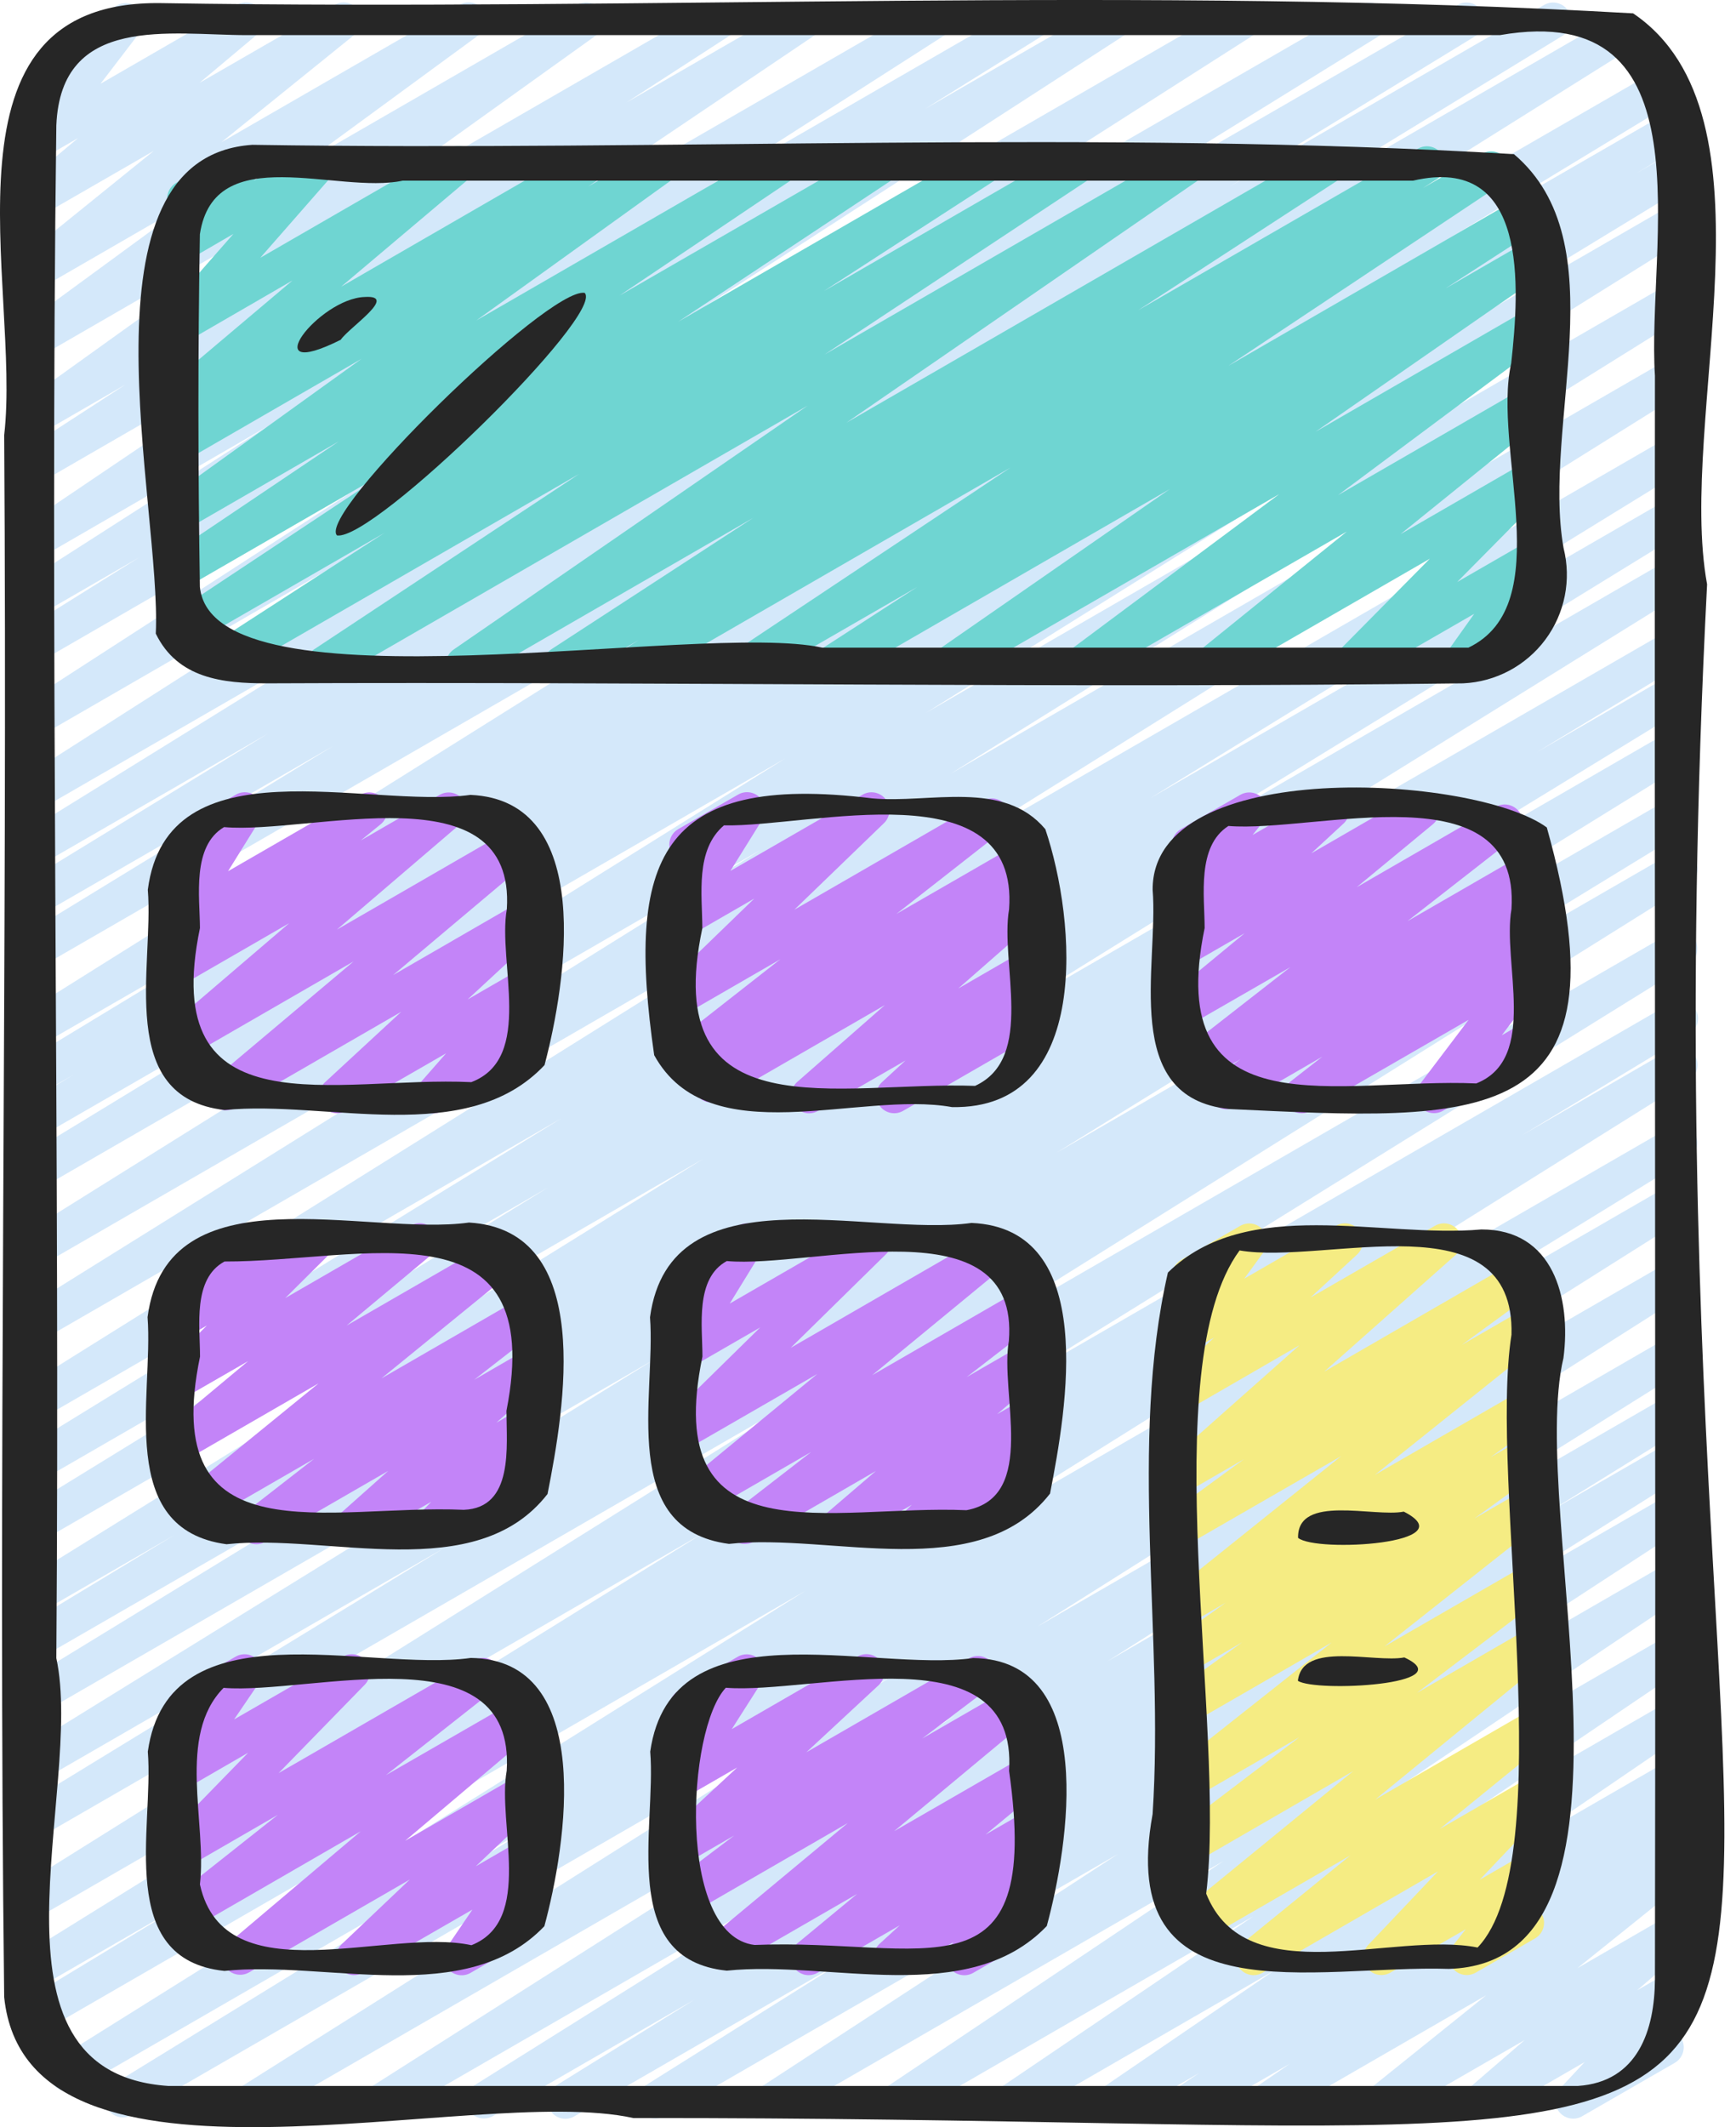<?xml version="1.0" encoding="UTF-8"?>
<svg width="49px" height="60px" viewBox="0 0 49 60" version="1.1" xmlns="http://www.w3.org/2000/svg" xmlns:xlink="http://www.w3.org/1999/xlink">
    <title>role-skills-calc</title>
    <g id="Page-1" stroke="none" stroke-width="1" fill="none" fill-rule="evenodd">
        <g id="role-skills-calc" fill-rule="nonzero">
            <path d="M15.961,59.765 C15.734,59.765 15.535,59.615 15.473,59.397 C15.411,59.179 15.501,58.947 15.693,58.828 L19.613,56.397 L13.9,59.694 C13.661,59.823 13.364,59.742 13.224,59.51 C13.085,59.277 13.152,58.977 13.378,58.827 L23.124,52.724 L11.052,59.694 C10.815,59.822 10.518,59.742 10.378,59.511 C10.238,59.28 10.304,58.98 10.528,58.829 L26.965,48.386 L7.378,59.694 C7.14,59.825 6.842,59.744 6.701,59.512 C6.56,59.28 6.628,58.978 6.855,58.828 L25.246,47.235 L3.71,59.663 C3.471,59.793 3.173,59.711 3.033,59.478 C2.894,59.244 2.964,58.943 3.191,58.794 L15.549,51.197 L2.155,58.934 C1.917,59.063 1.619,58.982 1.48,58.75 C1.34,58.518 1.408,58.217 1.633,58.067 L22.733,44.873 L1.208,57.301 C0.968,57.431 0.669,57.349 0.53,57.114 C0.391,56.88 0.463,56.577 0.692,56.43 L5.403,53.578 L1.138,56.04 C0.899,56.172 0.599,56.091 0.459,55.857 C0.319,55.623 0.389,55.321 0.617,55.172 L19.838,43.252 L1.138,54.048 C0.9,54.177 0.602,54.096 0.463,53.864 C0.323,53.632 0.391,53.331 0.616,53.181 L22.757,39.334 L1.138,51.817 C0.899,51.95 0.597,51.868 0.458,51.633 C0.318,51.398 0.39,51.094 0.62,50.947 L12.554,43.654 L1.138,50.244 C0.899,50.379 0.596,50.299 0.455,50.063 C0.314,49.827 0.386,49.522 0.618,49.375 L18.486,38.335 L1.138,48.349 C0.899,48.482 0.597,48.4 0.458,48.165 C0.318,47.93 0.39,47.626 0.62,47.479 L12.573,40.172 L1.138,46.773 C0.897,46.915 0.586,46.836 0.444,46.595 C0.302,46.354 0.382,46.043 0.622,45.901 L4.933,43.293 L1.138,45.484 C0.899,45.615 0.599,45.534 0.459,45.301 C0.319,45.067 0.389,44.764 0.617,44.616 L19.851,32.687 L1.138,43.487 C0.899,43.617 0.601,43.535 0.462,43.302 C0.322,43.068 0.392,42.767 0.619,42.618 L15.482,33.488 L1.138,41.772 C0.899,41.902 0.601,41.82 0.462,41.587 C0.322,41.353 0.392,41.052 0.619,40.903 L15.845,31.545 L1.138,40.034 C0.9,40.163 0.602,40.082 0.463,39.85 C0.323,39.618 0.391,39.317 0.616,39.167 L22.472,25.512 L1.138,37.829 C0.899,37.961 0.599,37.88 0.459,37.646 C0.319,37.412 0.389,37.11 0.617,36.961 L21.483,23.964 L1.138,35.71 C0.899,35.848 0.593,35.769 0.451,35.532 C0.309,35.296 0.382,34.989 0.616,34.842 L22.169,21.39 L1.138,33.531 C0.899,33.659 0.602,33.576 0.464,33.343 C0.325,33.11 0.395,32.81 0.621,32.661 L10.107,26.888 L1.138,32.063 C0.898,32.193 0.599,32.11 0.46,31.876 C0.321,31.641 0.393,31.339 0.622,31.192 L2.097,30.301 L1.138,30.855 C0.897,30.998 0.586,30.918 0.444,30.677 C0.302,30.436 0.382,30.126 0.622,29.983 L7.251,25.964 L1.138,29.49 C0.899,29.624 0.598,29.544 0.457,29.31 C0.315,29.075 0.386,28.771 0.615,28.623 L21.742,15.386 L1.138,27.281 C0.899,27.413 0.597,27.331 0.458,27.096 C0.318,26.861 0.39,26.558 0.62,26.411 L9.403,21.042 L1.138,25.812 C0.899,25.944 0.597,25.863 0.458,25.628 C0.318,25.393 0.39,25.089 0.62,24.942 L7.57,20.688 L1.138,24.401 C0.899,24.536 0.596,24.455 0.455,24.22 C0.314,23.984 0.386,23.679 0.618,23.532 L10.274,17.557 L1.138,22.83 C0.899,22.975 0.587,22.899 0.442,22.66 C0.297,22.421 0.373,22.109 0.612,21.964 L15.502,12.465 L1.138,20.76 C0.899,20.906 0.588,20.831 0.442,20.592 C0.296,20.353 0.371,20.042 0.609,19.896 L14.166,11.138 L1.138,18.66 C0.899,18.798 0.593,18.719 0.451,18.482 C0.309,18.245 0.382,17.938 0.616,17.792 L3.931,15.722 L1.138,17.335 C0.901,17.466 0.602,17.386 0.461,17.155 C0.32,16.924 0.386,16.622 0.611,16.471 L7.555,12.024 L1.138,15.734 C0.901,15.882 0.588,15.81 0.44,15.573 C0.292,15.335 0.364,15.023 0.601,14.875 L10.376,8.278 L1.138,13.613 C0.901,13.745 0.601,13.667 0.459,13.435 C0.317,13.203 0.383,12.901 0.609,12.75 L3.547,10.844 L1.138,12.236 C0.904,12.372 0.605,12.3 0.458,12.073 C0.312,11.846 0.369,11.544 0.589,11.386 L7.882,6.157 L1.138,10.052 C0.905,10.187 0.608,10.116 0.461,9.891 C0.313,9.665 0.368,9.365 0.585,9.205 L5.427,5.66 L1.138,8.137 C0.909,8.266 0.62,8.199 0.472,7.982 C0.323,7.766 0.364,7.472 0.567,7.305 L4.34,4.256 L1.138,6.101 C0.911,6.231 0.622,6.166 0.472,5.952 C0.322,5.738 0.359,5.445 0.559,5.275 L2.203,3.895 L1.138,4.509 C0.929,4.629 0.663,4.586 0.504,4.404 C0.345,4.223 0.336,3.954 0.483,3.762 L1.622,2.277 C1.373,2.36 1.102,2.238 0.998,1.997 C0.894,1.755 0.992,1.475 1.223,1.35 L3.3,0.155 C3.51,0.035 3.774,0.08 3.933,0.261 C4.092,0.442 4.101,0.71 3.955,0.902 L2.837,2.363 L6.695,0.135 C6.922,0.007 7.208,0.072 7.358,0.286 C7.507,0.499 7.471,0.791 7.273,0.96 L5.63,2.338 L9.452,0.135 C9.68,0.006 9.969,0.073 10.118,0.289 C10.266,0.506 10.225,0.799 10.023,0.966 L6.25,4.012 L12.971,0.135 C13.204,0 13.501,0.071 13.648,0.296 C13.795,0.522 13.741,0.822 13.524,0.982 L8.683,4.527 L16.295,0.135 C16.529,0.003 16.824,0.076 16.97,0.301 C17.115,0.527 17.06,0.826 16.843,0.985 L9.545,6.212 L20.079,0.135 C20.317,0.002 20.616,0.081 20.758,0.312 C20.9,0.544 20.834,0.847 20.608,0.998 L17.676,2.895 L22.463,0.135 C22.698,0.004 22.995,0.081 23.138,0.31 C23.28,0.538 23.219,0.838 22.998,0.993 L13.218,7.586 L26.128,0.135 C26.366,0.004 26.664,0.084 26.805,0.315 C26.946,0.546 26.88,0.848 26.655,0.999 L19.719,5.439 L28.912,0.135 C29.15,0.006 29.447,0.087 29.587,0.319 C29.727,0.551 29.659,0.852 29.433,1.002 L26.11,3.072 L31.205,0.135 C31.442,0.006 31.738,0.086 31.879,0.316 C32.019,0.546 31.955,0.846 31.733,0.998 L18.175,9.757 L34.842,0.135 C35.08,0.006 35.377,0.086 35.517,0.317 C35.657,0.548 35.591,0.849 35.367,1 L20.477,10.495 L38.427,0.135 C38.665,0.011 38.958,0.094 39.096,0.324 C39.233,0.555 39.167,0.852 38.946,1.003 L29.282,6.982 L41.148,0.135 C41.387,0.003 41.688,0.084 41.828,0.319 C41.968,0.554 41.896,0.858 41.665,1.005 L34.712,5.259 L43.593,0.135 C43.832,0.003 44.133,0.084 44.273,0.319 C44.413,0.554 44.341,0.858 44.11,1.005 L35.343,6.365 L45.542,0.477 C45.78,0.344 46.082,0.423 46.223,0.658 C46.364,0.892 46.294,1.196 46.064,1.344 L24.939,14.579 L46.895,1.903 C47.135,1.767 47.44,1.847 47.581,2.085 C47.722,2.323 47.647,2.629 47.412,2.774 L40.786,6.795 L47.167,3.114 C47.406,2.988 47.702,3.072 47.84,3.304 C47.977,3.537 47.908,3.836 47.682,3.985 L46.202,4.879 L47.169,4.32 C47.409,4.19 47.708,4.273 47.847,4.507 C47.986,4.742 47.914,5.044 47.685,5.191 L38.199,10.965 L47.164,5.79 C47.402,5.665 47.696,5.747 47.835,5.977 C47.973,6.208 47.907,6.506 47.685,6.657 L26.132,20.109 L47.164,7.968 C47.403,7.836 47.703,7.917 47.843,8.151 C47.983,8.384 47.913,8.687 47.685,8.836 L26.819,21.832 L47.164,10.088 C47.402,9.962 47.696,10.044 47.835,10.275 C47.973,10.505 47.907,10.804 47.685,10.955 L25.83,24.61 L47.164,12.29 C47.403,12.164 47.698,12.247 47.836,12.479 C47.974,12.71 47.906,13.009 47.682,13.159 L32.457,22.52 L47.164,14.03 C47.404,13.898 47.705,13.979 47.845,14.214 C47.985,14.449 47.912,14.753 47.682,14.9 L32.82,24.029 L47.164,15.749 C47.403,15.622 47.699,15.704 47.838,15.935 C47.976,16.167 47.909,16.467 47.684,16.617 L28.45,28.545 L47.164,17.741 C47.405,17.599 47.716,17.679 47.858,17.919 C48.001,18.16 47.921,18.471 47.68,18.613 L43.369,21.222 L47.164,19.031 C47.403,18.903 47.7,18.986 47.839,19.219 C47.977,19.452 47.907,19.752 47.681,19.901 L35.729,27.208 L47.164,20.605 C47.403,20.475 47.702,20.557 47.841,20.79 C47.98,21.024 47.91,21.325 47.683,21.474 L29.816,32.517 L47.164,22.503 C47.403,22.375 47.7,22.458 47.839,22.691 C47.977,22.924 47.907,23.224 47.681,23.373 L35.747,30.666 L47.164,24.075 C47.403,23.943 47.703,24.024 47.843,24.258 C47.983,24.492 47.913,24.794 47.685,24.943 L25.545,38.787 L47.164,26.306 C47.403,26.179 47.699,26.261 47.838,26.493 C47.976,26.725 47.909,27.025 47.684,27.174 L28.464,39.094 L47.164,28.294 C47.405,28.151 47.716,28.231 47.858,28.472 C48.001,28.713 47.921,29.023 47.68,29.166 L42.958,32.023 L47.164,29.592 C47.403,29.461 47.703,29.542 47.843,29.775 C47.983,30.009 47.913,30.312 47.685,30.46 L26.582,43.662 L47.164,31.78 C47.403,31.654 47.698,31.737 47.836,31.969 C47.974,32.2 47.906,32.499 47.682,32.649 L35.354,40.225 L47.164,33.405 C47.403,33.271 47.705,33.351 47.846,33.585 C47.987,33.819 47.917,34.123 47.687,34.272 L29.28,45.882 L47.164,35.557 C47.403,35.421 47.707,35.5 47.849,35.734 C47.991,35.969 47.92,36.275 47.689,36.423 L31.257,46.861 L47.159,37.678 C47.397,37.549 47.695,37.63 47.835,37.862 C47.974,38.095 47.906,38.395 47.681,38.545 L37.928,44.651 L47.159,39.322 C47.399,39.187 47.702,39.268 47.843,39.504 C47.984,39.739 47.911,40.044 47.679,40.191 L43.767,42.615 L47.159,40.657 C47.399,40.519 47.704,40.598 47.846,40.835 C47.989,41.072 47.915,41.379 47.681,41.525 L41.986,45.108 L47.164,42.119 C47.402,41.981 47.707,42.057 47.851,42.292 C47.994,42.526 47.925,42.832 47.694,42.982 L37.666,49.523 L47.164,44.034 C47.4,43.902 47.699,43.979 47.842,44.208 C47.985,44.438 47.922,44.74 47.699,44.893 L38.236,51.235 L47.164,46.08 C47.4,45.946 47.7,46.021 47.844,46.252 C47.989,46.482 47.925,46.785 47.701,46.938 L40.637,51.717 L47.164,47.95 C47.399,47.823 47.693,47.899 47.835,48.126 C47.977,48.352 47.919,48.65 47.702,48.806 L42.926,52.064 L47.164,49.617 C47.401,49.483 47.702,49.559 47.845,49.79 C47.989,50.022 47.924,50.325 47.698,50.477 L47.149,50.842 L47.164,50.834 C47.4,50.699 47.699,50.774 47.844,51.003 C47.989,51.233 47.927,51.535 47.704,51.69 L46.784,52.322 L47.164,52.102 C47.394,51.969 47.686,52.036 47.836,52.254 C47.986,52.473 47.941,52.77 47.735,52.936 L44.521,55.517 L47.164,53.991 C47.39,53.861 47.678,53.923 47.83,54.135 C47.982,54.348 47.947,54.642 47.749,54.813 L46.208,56.141 L47.164,55.59 C47.381,55.468 47.655,55.521 47.81,55.716 C47.966,55.911 47.956,56.19 47.787,56.373 L46.977,57.243 C47.173,57.224 47.361,57.323 47.457,57.495 C47.596,57.737 47.513,58.046 47.272,58.186 L44.654,59.694 C44.438,59.817 44.164,59.764 44.008,59.568 C43.853,59.373 43.863,59.094 44.031,58.911 L44.728,58.164 L42.08,59.694 C41.854,59.824 41.566,59.761 41.415,59.548 C41.263,59.336 41.298,59.043 41.495,58.872 L43.036,57.542 L39.306,59.694 C39.077,59.826 38.785,59.759 38.636,59.541 C38.486,59.324 38.53,59.027 38.735,58.861 L41.95,56.279 L36.035,59.694 C35.8,59.823 35.505,59.747 35.362,59.521 C35.219,59.294 35.277,58.995 35.495,58.839 L36.412,58.209 L33.839,59.694 C33.603,59.822 33.308,59.745 33.166,59.517 C33.024,59.288 33.085,58.989 33.305,58.835 L33.851,58.471 L31.732,59.694 C31.497,59.821 31.203,59.744 31.061,59.518 C30.919,59.292 30.977,58.994 31.194,58.838 L35.969,55.58 L28.844,59.694 C28.609,59.823 28.314,59.746 28.171,59.519 C28.029,59.291 28.088,58.992 28.307,58.837 L35.371,54.056 L25.606,59.694 C25.37,59.824 25.073,59.747 24.931,59.519 C24.788,59.291 24.849,58.99 25.07,58.836 L34.535,52.493 L22.062,59.694 C21.825,59.824 21.527,59.746 21.386,59.515 C21.244,59.285 21.308,58.984 21.532,58.832 L31.56,52.293 L18.735,59.694 C18.497,59.823 18.2,59.742 18.06,59.51 C17.92,59.277 17.988,58.977 18.213,58.827 L23.917,55.247 L16.213,59.694 C16.137,59.739 16.05,59.764 15.961,59.765 L15.961,59.765 Z" id="Path" fill="#D4E8FA"></path>
            <path d="M23.442,19.248 C23.217,19.249 23.019,19.101 22.956,18.886 C22.892,18.67 22.978,18.438 23.167,18.317 L25.89,16.557 L21.347,19.177 C21.112,19.306 20.816,19.228 20.675,19 C20.533,18.772 20.594,18.473 20.814,18.319 L28.523,13.189 L18.151,19.177 C17.913,19.308 17.614,19.228 17.473,18.996 C17.333,18.763 17.401,18.461 17.627,18.311 L18.032,18.052 L16.087,19.177 C15.851,19.304 15.556,19.225 15.416,18.996 C15.276,18.767 15.338,18.469 15.559,18.316 L21.26,14.607 L13.342,19.177 C13.107,19.31 12.81,19.235 12.665,19.007 C12.521,18.779 12.581,18.478 12.802,18.323 L22.798,11.441 L9.396,19.177 C9.16,19.308 8.863,19.23 8.721,19.001 C8.579,18.771 8.641,18.471 8.863,18.318 L16.352,13.365 L6.496,19.054 C6.259,19.186 5.959,19.108 5.817,18.876 C5.675,18.645 5.742,18.342 5.967,18.191 L10.854,15.03 L5.443,18.152 C5.206,18.29 4.902,18.214 4.758,17.981 C4.614,17.748 4.681,17.442 4.91,17.291 L10.993,13.26 L5.19,16.61 C4.954,16.74 4.657,16.664 4.515,16.435 C4.372,16.207 4.433,15.906 4.654,15.752 L9.565,12.449 L5.19,14.974 C4.956,15.109 4.657,15.038 4.51,14.811 C4.363,14.584 4.421,14.281 4.641,14.124 L10.203,10.122 L5.19,13.017 C4.955,13.145 4.661,13.068 4.519,12.841 C4.377,12.615 4.435,12.317 4.652,12.161 L5.093,11.857 C4.863,11.933 4.611,11.834 4.493,11.622 C4.376,11.41 4.425,11.144 4.61,10.988 L8.257,7.91 L5.19,9.685 C4.975,9.808 4.703,9.758 4.546,9.567 C4.389,9.376 4.393,9.099 4.555,8.913 L6.588,6.598 L5.19,7.409 C4.977,7.531 4.707,7.483 4.549,7.295 C4.391,7.107 4.391,6.833 4.548,6.645 L5.035,6.064 C4.93,6.022 4.843,5.946 4.787,5.849 C4.648,5.607 4.731,5.298 4.973,5.158 L6.65,4.186 C6.863,4.065 7.132,4.114 7.289,4.301 C7.446,4.489 7.447,4.762 7.29,4.95 L7.172,5.092 L8.745,4.18 C8.959,4.057 9.231,4.107 9.388,4.298 C9.545,4.489 9.541,4.766 9.379,4.952 L7.346,7.272 L12.693,4.186 C12.92,4.057 13.208,4.122 13.358,4.335 C13.508,4.548 13.472,4.841 13.274,5.011 L9.627,8.088 L16.385,4.186 C16.62,4.059 16.914,4.136 17.056,4.362 C17.198,4.588 17.14,4.886 16.923,5.042 L16.604,5.26 L18.465,4.186 C18.698,4.051 18.997,4.123 19.144,4.35 C19.291,4.577 19.233,4.879 19.014,5.036 L13.443,9.04 L21.85,4.186 C22.085,4.056 22.382,4.133 22.525,4.361 C22.667,4.59 22.606,4.89 22.386,5.044 L17.484,8.339 L24.688,4.186 C24.924,4.056 25.221,4.134 25.363,4.363 C25.505,4.592 25.443,4.893 25.221,5.046 L19.138,9.078 L27.612,4.186 C27.849,4.058 28.145,4.137 28.286,4.367 C28.427,4.597 28.362,4.897 28.14,5.049 L23.256,8.209 L30.229,4.186 C30.465,4.056 30.762,4.134 30.904,4.363 C31.046,4.592 30.983,4.893 30.761,5.046 L23.27,10.002 L33.346,4.186 C33.581,4.057 33.876,4.133 34.019,4.36 C34.162,4.586 34.104,4.885 33.886,5.041 L23.891,11.923 L37.293,4.186 C37.529,4.06 37.823,4.139 37.964,4.368 C38.104,4.597 38.042,4.895 37.821,5.048 L32.123,8.753 L40.038,4.186 C40.275,4.059 40.571,4.141 40.71,4.371 C40.849,4.602 40.783,4.901 40.56,5.053 L40.155,5.308 L41.849,4.33 C42.084,4.203 42.378,4.281 42.519,4.508 C42.661,4.735 42.601,5.033 42.383,5.188 L34.673,10.318 L42.991,5.512 C43.23,5.366 43.542,5.441 43.688,5.68 C43.834,5.919 43.759,6.23 43.52,6.376 L40.799,8.137 L43.113,6.801 C43.347,6.67 43.643,6.745 43.787,6.972 C43.931,7.198 43.873,7.498 43.655,7.655 L37.129,12.18 L43.113,8.725 C43.345,8.59 43.643,8.66 43.79,8.885 C43.938,9.109 43.885,9.41 43.669,9.57 L37.765,13.968 L43.113,10.881 C43.341,10.752 43.63,10.819 43.779,11.035 C43.927,11.251 43.886,11.545 43.684,11.712 L39.531,15.067 L43.113,12.999 C43.332,12.874 43.61,12.93 43.764,13.129 C43.919,13.329 43.902,13.612 43.726,13.793 L41.13,16.417 L43.113,15.274 C43.319,15.156 43.579,15.197 43.739,15.373 C43.899,15.548 43.915,15.811 43.778,16.005 L42.968,17.146 C43.215,17.038 43.503,17.143 43.623,17.385 C43.743,17.626 43.653,17.919 43.419,18.051 L41.472,19.177 C41.266,19.295 41.006,19.254 40.846,19.079 C40.686,18.903 40.67,18.64 40.806,18.446 L41.611,17.314 L38.376,19.177 C38.157,19.304 37.878,19.249 37.723,19.048 C37.568,18.848 37.585,18.564 37.763,18.383 L40.358,15.76 L34.434,19.177 C34.206,19.306 33.917,19.239 33.768,19.023 C33.62,18.807 33.661,18.513 33.863,18.346 L38.016,14.993 L30.762,19.177 C30.53,19.309 30.235,19.239 30.089,19.015 C29.942,18.792 29.994,18.493 30.207,18.333 L36.111,13.936 L27.03,19.177 C26.795,19.309 26.499,19.234 26.355,19.007 C26.211,18.78 26.269,18.48 26.488,18.324 L33.017,13.796 L23.698,19.177 C23.621,19.224 23.532,19.249 23.442,19.248 L23.442,19.248 Z" id="Path" fill="#6FD5D2"></path>
            <path d="M9.521,31.403 C9.312,31.403 9.125,31.276 9.049,31.082 C8.973,30.888 9.023,30.667 9.176,30.525 L11.326,28.539 L6.628,31.251 C6.401,31.381 6.112,31.317 5.962,31.103 C5.812,30.888 5.849,30.595 6.048,30.426 L9.98,27.119 L5.26,29.843 C5.034,29.974 4.745,29.911 4.594,29.697 C4.443,29.484 4.479,29.19 4.678,29.02 L8.163,26.04 L5.19,27.756 C4.961,27.891 4.667,27.825 4.519,27.605 C4.37,27.387 4.414,27.091 4.62,26.925 L5.186,26.464 C4.985,26.576 4.733,26.538 4.574,26.371 C4.415,26.204 4.389,25.951 4.51,25.755 L5.416,24.296 C5.167,24.404 4.877,24.296 4.759,24.051 C4.641,23.806 4.737,23.512 4.977,23.384 L6.654,22.416 C6.856,22.298 7.112,22.334 7.274,22.502 C7.436,22.67 7.462,22.928 7.337,23.125 L6.436,24.575 L10.173,22.419 C10.401,22.288 10.692,22.354 10.841,22.571 C10.99,22.787 10.949,23.082 10.746,23.249 L10.183,23.707 L12.412,22.419 C12.638,22.291 12.924,22.354 13.075,22.567 C13.225,22.779 13.19,23.07 12.994,23.241 L9.51,26.221 L14.449,23.37 C14.676,23.237 14.967,23.301 15.118,23.517 C15.269,23.732 15.23,24.028 15.028,24.196 L11.097,27.503 L14.749,25.394 C14.973,25.264 15.258,25.323 15.411,25.531 C15.565,25.739 15.537,26.029 15.347,26.204 L13.199,28.192 L14.751,27.296 C14.966,27.172 15.239,27.221 15.397,27.412 C15.554,27.604 15.55,27.882 15.385,28.069 L14.634,28.924 L14.702,28.884 C14.859,28.792 15.053,28.791 15.21,28.882 C15.368,28.972 15.465,29.14 15.464,29.322 C15.464,29.504 15.366,29.672 15.208,29.761 L12.473,31.338 C12.259,31.462 11.987,31.412 11.83,31.221 C11.673,31.03 11.677,30.753 11.839,30.567 L12.591,29.711 L9.774,31.332 C9.697,31.378 9.61,31.402 9.521,31.403 L9.521,31.403 Z" id="Path" fill="#C384F8"></path>
            <path d="M22.839,31.403 C22.628,31.403 22.439,31.273 22.365,31.075 C22.291,30.878 22.347,30.655 22.505,30.516 L24.976,28.35 L20.324,31.035 C20.091,31.164 19.798,31.09 19.654,30.865 C19.509,30.641 19.563,30.344 19.777,30.185 L20.119,29.941 L19.589,30.245 C19.359,30.374 19.068,30.306 18.92,30.087 C18.772,29.868 18.817,29.573 19.024,29.408 L22.025,27.058 L19.37,28.591 C19.149,28.722 18.866,28.665 18.713,28.459 C18.558,28.255 18.581,27.967 18.765,27.789 L21.29,25.346 L19.37,26.454 C19.168,26.573 18.911,26.538 18.749,26.369 C18.586,26.201 18.56,25.943 18.687,25.745 L19.591,24.294 C19.343,24.396 19.058,24.286 18.942,24.044 C18.826,23.802 18.919,23.512 19.153,23.382 L20.831,22.414 C21.033,22.296 21.289,22.332 21.451,22.5 C21.613,22.668 21.639,22.926 21.514,23.123 L20.616,24.566 L24.341,22.419 C24.562,22.287 24.847,22.343 25.003,22.549 C25.158,22.754 25.135,23.043 24.948,23.221 L22.421,25.66 L27.74,22.59 C27.97,22.457 28.263,22.525 28.412,22.745 C28.561,22.965 28.515,23.262 28.306,23.427 L25.303,25.778 L28.818,23.752 C29.052,23.618 29.349,23.691 29.495,23.918 C29.64,24.144 29.583,24.445 29.365,24.603 L28.989,24.871 C29.217,24.777 29.481,24.861 29.612,25.07 C29.743,25.28 29.703,25.554 29.519,25.718 L27.047,27.883 L28.932,26.795 C29.155,26.665 29.441,26.724 29.594,26.932 C29.747,27.14 29.72,27.43 29.53,27.605 L28.87,28.218 L28.932,28.182 C29.173,28.056 29.469,28.143 29.605,28.378 C29.741,28.613 29.668,28.913 29.439,29.058 L25.494,31.332 C25.271,31.462 24.986,31.403 24.832,31.195 C24.679,30.987 24.707,30.697 24.897,30.522 L25.557,29.914 L23.092,31.332 C23.015,31.378 22.928,31.403 22.839,31.403 L22.839,31.403 Z" id="Path" fill="#C384F8"></path>
            <path d="M7.242,43.558 C7.025,43.558 6.833,43.42 6.763,43.216 C6.693,43.011 6.761,42.784 6.932,42.652 L8.865,41.149 L5.793,42.922 C5.565,43.053 5.274,42.987 5.124,42.77 C4.975,42.553 5.017,42.257 5.221,42.09 L8.992,39.02 L5.19,41.214 C4.962,41.345 4.673,41.28 4.523,41.065 C4.373,40.851 4.411,40.557 4.611,40.388 L7.003,38.393 L5.19,39.436 C4.97,39.558 4.693,39.5 4.541,39.3 C4.388,39.1 4.406,38.818 4.582,38.638 L5.84,37.388 L5.193,37.761 C4.979,37.883 4.709,37.835 4.552,37.646 C4.394,37.458 4.395,37.183 4.553,36.996 L5.025,36.439 C4.851,36.363 4.735,36.194 4.724,36.004 C4.714,35.814 4.811,35.634 4.976,35.538 L6.653,34.57 C6.866,34.449 7.135,34.497 7.292,34.685 C7.449,34.873 7.449,35.146 7.292,35.334 L7.217,35.424 L8.701,34.568 C8.921,34.445 9.198,34.503 9.35,34.703 C9.503,34.903 9.485,35.185 9.309,35.365 L8.052,36.614 L11.597,34.568 C11.824,34.439 12.112,34.505 12.261,34.719 C12.41,34.933 12.373,35.225 12.175,35.394 L9.783,37.39 L13.963,34.979 C14.192,34.848 14.482,34.914 14.631,35.131 C14.781,35.347 14.74,35.642 14.537,35.809 L10.765,38.881 L14.751,36.579 C14.982,36.449 15.274,36.517 15.421,36.737 C15.569,36.956 15.523,37.253 15.316,37.417 L13.383,38.92 L14.751,38.129 C14.976,37.999 15.264,38.06 15.416,38.271 C15.568,38.482 15.536,38.774 15.341,38.946 L14.011,40.129 L14.751,39.702 C14.97,39.576 15.248,39.63 15.403,39.828 C15.559,40.026 15.545,40.309 15.37,40.491 L14.92,40.96 C15.112,40.951 15.295,41.048 15.396,41.212 C15.535,41.454 15.452,41.764 15.21,41.904 L12.466,43.487 C12.248,43.614 11.97,43.56 11.814,43.362 C11.658,43.163 11.672,42.88 11.847,42.698 L12.173,42.36 L10.219,43.487 C9.994,43.615 9.709,43.553 9.558,43.344 C9.406,43.134 9.437,42.844 9.629,42.671 L10.958,41.489 L7.495,43.487 C7.418,43.533 7.331,43.557 7.242,43.558 L7.242,43.558 Z" id="Path" fill="#C384F8"></path>
            <path d="M23.682,43.558 C23.47,43.559 23.279,43.427 23.205,43.228 C23.131,43.029 23.189,42.805 23.351,42.667 L24.721,41.493 L21.278,43.483 C21.047,43.616 20.753,43.547 20.605,43.326 C20.456,43.105 20.505,42.806 20.715,42.644 L22.897,40.955 L19.809,42.738 C19.581,42.865 19.294,42.798 19.146,42.584 C18.997,42.37 19.036,42.078 19.234,41.909 L23.068,38.756 L19.37,40.888 C19.15,41.014 18.87,40.957 18.717,40.755 C18.563,40.553 18.583,40.268 18.762,40.089 L21.458,37.442 L19.37,38.647 C19.17,38.762 18.916,38.727 18.755,38.561 C18.594,38.395 18.565,38.141 18.685,37.944 L19.607,36.445 C19.362,36.546 19.08,36.441 18.961,36.204 C18.842,35.967 18.926,35.678 19.153,35.542 L20.831,34.574 C21.031,34.459 21.284,34.495 21.445,34.66 C21.606,34.826 21.634,35.079 21.515,35.277 L20.597,36.77 L24.404,34.574 C24.625,34.448 24.904,34.505 25.058,34.707 C25.212,34.909 25.192,35.194 25.012,35.373 L22.318,38.018 L27.877,34.809 C28.104,34.682 28.391,34.748 28.54,34.962 C28.688,35.177 28.65,35.469 28.451,35.637 L24.618,38.79 L28.912,36.311 C29.143,36.175 29.439,36.243 29.589,36.466 C29.738,36.688 29.688,36.988 29.475,37.151 L27.285,38.843 L28.933,37.892 C29.159,37.764 29.446,37.828 29.596,38.04 C29.746,38.252 29.712,38.544 29.515,38.714 L28.145,39.89 L28.933,39.436 C29.157,39.297 29.449,39.353 29.606,39.564 C29.763,39.776 29.732,40.072 29.535,40.246 L29.139,40.623 C29.333,40.609 29.519,40.706 29.619,40.874 C29.759,41.116 29.676,41.426 29.434,41.566 L26.092,43.49 C25.868,43.631 25.573,43.576 25.416,43.364 C25.258,43.152 25.29,42.854 25.489,42.68 L25.737,42.445 L23.934,43.487 C23.858,43.533 23.771,43.558 23.682,43.558 L23.682,43.558 Z" id="Path" fill="#C384F8"></path>
            <path d="M9.996,55.713 C9.788,55.714 9.601,55.587 9.524,55.395 C9.447,55.202 9.496,54.982 9.646,54.839 L11.566,53.016 L7.033,55.633 C6.806,55.765 6.515,55.701 6.364,55.486 C6.213,55.271 6.252,54.977 6.453,54.807 L10.183,51.655 L5.362,54.439 C5.132,54.57 4.84,54.503 4.691,54.284 C4.542,54.065 4.587,53.768 4.794,53.603 L7.843,51.19 L5.19,52.724 C4.97,52.852 4.69,52.798 4.534,52.597 C4.378,52.397 4.395,52.112 4.574,51.931 L7.005,49.438 L5.19,50.487 C4.985,50.606 4.726,50.567 4.565,50.393 C4.404,50.22 4.385,49.958 4.518,49.763 L5.286,48.638 C5.085,48.66 4.89,48.562 4.787,48.388 C4.648,48.146 4.731,47.837 4.973,47.697 L6.65,46.729 C6.855,46.611 7.113,46.65 7.274,46.823 C7.434,46.996 7.454,47.257 7.322,47.452 L6.607,48.5 L9.679,46.729 C9.898,46.602 10.176,46.657 10.332,46.856 C10.487,47.056 10.471,47.34 10.295,47.521 L7.864,50.013 L13.38,46.83 C13.61,46.698 13.902,46.766 14.051,46.985 C14.199,47.204 14.154,47.501 13.947,47.665 L10.893,50.071 L14.587,47.944 C14.814,47.817 15.1,47.882 15.249,48.095 C15.399,48.307 15.363,48.598 15.167,48.769 L11.436,51.922 L14.751,50.008 C14.975,49.87 15.268,49.926 15.424,50.137 C15.581,50.348 15.55,50.645 15.353,50.819 L13.429,52.642 L14.745,51.881 C14.95,51.764 15.208,51.802 15.369,51.975 C15.529,52.147 15.55,52.408 15.418,52.603 L14.646,53.739 C14.884,53.71 15.11,53.853 15.186,54.08 C15.263,54.308 15.169,54.558 14.962,54.679 L13.286,55.646 C13.082,55.767 12.821,55.728 12.662,55.553 C12.501,55.38 12.481,55.119 12.613,54.924 L13.334,53.864 L10.248,55.642 C10.172,55.688 10.085,55.712 9.996,55.713 L9.996,55.713 Z" id="Path" fill="#C384F8"></path>
            <path d="M22.828,55.713 C22.614,55.714 22.423,55.579 22.351,55.378 C22.278,55.177 22.34,54.952 22.505,54.816 L24.194,53.421 L20.606,55.49 C20.378,55.619 20.09,55.553 19.941,55.339 C19.792,55.124 19.83,54.831 20.03,54.663 L23.931,51.421 L19.407,54.034 C19.175,54.166 18.88,54.096 18.733,53.874 C18.585,53.651 18.636,53.352 18.849,53.191 L20.724,51.773 L19.367,52.557 C19.144,52.687 18.859,52.627 18.705,52.419 C18.552,52.212 18.58,51.922 18.77,51.746 L20.809,49.855 L19.368,50.686 C19.166,50.802 18.912,50.765 18.751,50.597 C18.59,50.43 18.564,50.174 18.688,49.977 L19.554,48.62 C19.307,48.697 19.042,48.577 18.938,48.34 C18.834,48.104 18.925,47.827 19.148,47.698 L20.826,46.73 C21.027,46.615 21.281,46.652 21.442,46.819 C21.602,46.987 21.629,47.242 21.505,47.439 L20.655,48.773 L24.2,46.727 C24.423,46.597 24.708,46.656 24.862,46.864 C25.015,47.072 24.987,47.362 24.797,47.537 L22.76,49.426 L27.349,46.777 C27.581,46.644 27.875,46.714 28.023,46.937 C28.17,47.16 28.12,47.458 27.907,47.62 L26.03,49.038 L28.562,47.578 C28.79,47.447 29.08,47.512 29.23,47.728 C29.38,47.943 29.341,48.237 29.14,48.406 L25.237,51.652 L28.929,49.525 C29.157,49.396 29.446,49.462 29.595,49.677 C29.744,49.892 29.705,50.185 29.504,50.354 L27.816,51.749 L28.93,51.106 C29.153,50.982 29.434,51.043 29.585,51.249 C29.736,51.455 29.71,51.741 29.525,51.917 L28.949,52.441 C29.164,52.329 29.429,52.384 29.58,52.574 C29.732,52.763 29.728,53.034 29.57,53.218 L29.095,53.778 C29.195,53.821 29.278,53.896 29.331,53.99 C29.47,54.232 29.388,54.541 29.147,54.681 L27.47,55.648 C27.257,55.77 26.988,55.722 26.83,55.534 C26.672,55.346 26.672,55.072 26.83,54.883 L26.913,54.782 L25.417,55.642 C25.194,55.766 24.913,55.705 24.762,55.499 C24.611,55.293 24.637,55.007 24.823,54.832 L25.396,54.307 L23.082,55.642 C23.005,55.688 22.917,55.712 22.828,55.713 L22.828,55.713 Z" id="Path" fill="#C384F8"></path>
            <path d="M36.749,31.403 C36.532,31.404 36.339,31.267 36.268,31.062 C36.198,30.857 36.265,30.63 36.437,30.497 L37.325,29.804 L34.877,31.222 C34.643,31.356 34.346,31.284 34.2,31.058 C34.053,30.832 34.109,30.531 34.327,30.373 L35.015,29.877 L33.925,30.505 C33.694,30.636 33.402,30.567 33.255,30.347 C33.107,30.128 33.153,29.831 33.36,29.667 L36.421,27.28 L33.551,28.931 C33.323,29.06 33.034,28.994 32.885,28.779 C32.736,28.564 32.775,28.271 32.976,28.102 L35.131,26.323 L33.551,27.234 C33.328,27.362 33.044,27.302 32.891,27.095 C32.739,26.888 32.766,26.599 32.954,26.424 L33.866,25.583 L33.548,25.765 C33.337,25.886 33.07,25.841 32.912,25.657 C32.753,25.473 32.748,25.202 32.899,25.012 L33.454,24.316 C33.256,24.263 33.109,24.097 33.082,23.893 C33.055,23.69 33.153,23.491 33.33,23.388 L35.008,22.42 C35.219,22.299 35.486,22.344 35.644,22.528 C35.803,22.712 35.809,22.983 35.658,23.173 L35.354,23.553 L37.326,22.419 C37.549,22.291 37.833,22.351 37.986,22.558 C38.138,22.765 38.111,23.054 37.923,23.229 L37.011,24.071 L39.871,22.419 C40.099,22.29 40.388,22.355 40.537,22.57 C40.687,22.786 40.647,23.079 40.447,23.247 L38.293,25.026 L42.222,22.758 C42.453,22.627 42.745,22.696 42.893,22.916 C43.04,23.135 42.994,23.432 42.787,23.596 L39.724,25.985 L43.077,24.05 C43.311,23.916 43.608,23.988 43.754,24.213 C43.901,24.439 43.845,24.74 43.627,24.898 L42.944,25.392 L43.113,25.29 C43.343,25.16 43.635,25.228 43.783,25.448 C43.931,25.667 43.885,25.964 43.677,26.128 L42.785,26.824 L43.113,26.636 C43.321,26.517 43.585,26.56 43.743,26.74 C43.902,26.92 43.913,27.187 43.769,27.379 L42.389,29.202 L43.081,28.802 C43.238,28.702 43.437,28.697 43.6,28.787 C43.762,28.878 43.862,29.05 43.859,29.236 C43.857,29.422 43.753,29.592 43.588,29.678 L40.728,31.332 C40.52,31.451 40.257,31.408 40.098,31.228 C39.939,31.048 39.928,30.781 40.072,30.589 L41.453,28.766 L37.002,31.332 C36.925,31.378 36.838,31.402 36.749,31.403 L36.749,31.403 Z" id="Path" fill="#C384F8"></path>
            <path d="M35.387,55.713 C35.173,55.713 34.981,55.578 34.91,55.376 C34.838,55.174 34.901,54.949 35.067,54.814 L38.115,52.335 L33.899,54.766 C33.671,54.894 33.384,54.827 33.235,54.612 C33.087,54.397 33.126,54.104 33.326,53.936 L38.195,49.957 L33.551,52.642 C33.319,52.778 33.021,52.709 32.873,52.485 C32.724,52.261 32.776,51.96 32.992,51.799 L36.674,49.002 L33.551,50.804 C33.321,50.934 33.031,50.865 32.883,50.647 C32.736,50.429 32.78,50.134 32.985,49.969 L37.59,46.328 L33.551,48.658 C33.318,48.792 33.02,48.72 32.874,48.494 C32.727,48.268 32.783,47.968 33.001,47.809 L35.062,46.323 L33.551,47.197 C33.317,47.328 33.021,47.255 32.876,47.03 C32.731,46.805 32.786,46.505 33.003,46.347 L34.6,45.204 L33.551,45.812 C33.322,45.942 33.031,45.875 32.883,45.657 C32.734,45.439 32.777,45.144 32.982,44.978 L37.858,41.071 L33.551,43.551 C33.318,43.687 33.019,43.616 32.871,43.39 C32.724,43.164 32.78,42.862 32.999,42.703 L35.112,41.158 L33.551,42.059 C33.326,42.187 33.041,42.125 32.89,41.915 C32.738,41.706 32.769,41.416 32.961,41.243 L36.683,37.942 L33.551,39.753 C33.328,39.881 33.044,39.821 32.891,39.613 C32.739,39.406 32.766,39.118 32.954,38.942 L34.271,37.727 L33.548,38.144 C33.341,38.262 33.08,38.22 32.92,38.043 C32.761,37.865 32.747,37.601 32.886,37.408 L33.557,36.488 C33.334,36.476 33.145,36.318 33.093,36.101 C33.041,35.884 33.137,35.658 33.33,35.545 L35.008,34.577 C35.216,34.459 35.477,34.501 35.636,34.678 C35.795,34.856 35.809,35.12 35.67,35.313 L35.119,36.068 L37.71,34.574 C37.933,34.446 38.217,34.506 38.369,34.713 C38.522,34.92 38.495,35.209 38.307,35.384 L36.99,36.599 L40.506,34.574 C40.73,34.446 41.015,34.508 41.167,34.717 C41.318,34.927 41.287,35.217 41.095,35.39 L37.376,38.69 L42.827,35.543 C43.06,35.407 43.359,35.478 43.507,35.704 C43.654,35.93 43.598,36.233 43.379,36.391 L41.26,37.936 L43.117,36.864 C43.346,36.73 43.64,36.797 43.79,37.016 C43.939,37.236 43.894,37.533 43.686,37.698 L38.806,41.603 L43.113,39.118 C43.346,38.986 43.642,39.059 43.788,39.284 C43.933,39.509 43.877,39.809 43.661,39.967 L42.063,41.11 L43.113,40.502 C43.346,40.368 43.644,40.44 43.79,40.666 C43.936,40.892 43.88,41.193 43.663,41.351 L41.607,42.838 L43.113,41.968 C43.343,41.835 43.636,41.903 43.785,42.123 C43.934,42.343 43.887,42.64 43.679,42.805 L39.073,46.444 L43.113,44.114 C43.344,43.983 43.638,44.052 43.785,44.274 C43.932,44.496 43.883,44.794 43.672,44.956 L39.99,47.754 L43.113,45.951 C43.341,45.823 43.628,45.89 43.777,46.105 C43.925,46.32 43.886,46.612 43.686,46.78 L38.817,50.76 L43.113,48.28 C43.341,48.152 43.629,48.219 43.778,48.435 C43.926,48.65 43.886,48.943 43.685,49.111 L40.635,51.591 L43.113,50.161 C43.331,50.035 43.608,50.089 43.764,50.287 C43.92,50.485 43.907,50.767 43.733,50.949 L41.766,53.022 L43.113,52.244 C43.323,52.124 43.588,52.168 43.747,52.351 C43.906,52.533 43.913,52.802 43.765,52.993 L43.182,53.741 C43.387,53.785 43.544,53.95 43.576,54.157 C43.609,54.364 43.511,54.57 43.33,54.675 L41.653,55.642 C41.443,55.762 41.178,55.718 41.019,55.535 C40.86,55.353 40.853,55.084 41.001,54.893 L41.371,54.418 L39.243,55.642 C39.026,55.767 38.75,55.713 38.594,55.516 C38.439,55.319 38.452,55.038 38.624,54.855 L40.59,52.784 L35.641,55.642 C35.564,55.688 35.477,55.712 35.387,55.713 L35.387,55.713 Z" id="Path" fill="#F5EC83"></path>
            <g id="Group" fill="#262626">
                <path d="M48.184,16.482 C47.324,11.808 50.347,3.258 46.097,0.377 C32.34,-0.406 18.365,0.31 4.54,0.088 C-2.008,-0.002 0.608,8.082 0.118,12.273 C0.219,26.96 -0.058,41.654 0.118,56.334 C0.762,62.558 13.339,58.742 17.878,59.743 C60.334,59.686 45.641,65.784 48.184,16.482 Z M46.712,55.825 C46.705,57.254 46.236,58.724 44.535,58.838 L4.75,58.838 C-0.807,58.461 2.388,50.468 1.59,46.771 C1.698,32.363 1.405,17.939 1.59,3.537 C1.719,0.389 4.805,0.991 6.978,0.991 L42.336,0.991 C48.302,-0.046 46.475,6.921 46.712,10.601 C46.696,25.676 46.739,40.752 46.712,55.825 L46.712,55.825 Z" id="Shape"></path>
                <path d="M42.732,4.348 C30.966,3.654 18.96,4.271 7.123,4.085 C2.016,4.43 4.571,14.293 4.397,17.872 C5.015,19.143 6.295,19.275 7.529,19.275 C18.783,19.223 30.044,19.419 41.297,19.275 C42.217,19.233 43.07,18.78 43.62,18.04 C44.17,17.3 44.358,16.353 44.133,15.459 C43.512,11.97 45.677,6.848 42.732,4.348 Z M42.655,10.248 C42.112,12.643 43.986,17.055 41.446,18.269 L23.213,18.269 C19.776,17.507 5.994,20.18 5.642,16.554 C5.589,13.251 5.585,9.907 5.642,6.606 C6.047,3.936 9.527,5.492 11.366,5.096 L39.885,5.096 C43.154,4.336 42.89,8.109 42.655,10.248 Z" id="Shape"></path>
                <path d="M6.341,31.31 C9.23,31.023 13.175,32.378 15.37,30.043 C15.983,27.727 16.811,22.577 13.279,22.421 C10.365,22.826 4.718,20.901 4.172,25.098 C4.35,27.253 3.251,30.959 6.341,31.31 L6.341,31.31 Z M6.324,23.33 C8.769,23.547 14.555,21.679 14.306,25.642 C14.038,27.134 15.086,29.845 13.303,30.524 C9.505,30.34 4.44,31.98 5.644,26.177 C5.639,25.295 5.412,23.868 6.324,23.33 L6.324,23.33 Z" id="Shape"></path>
                <path d="M18.465,29.763 C20.012,32.569 24.238,30.754 26.872,31.228 C30.834,31.299 30.376,25.961 29.505,23.388 C28.321,21.977 26.235,22.668 24.625,22.52 C18.559,21.774 17.675,24.272 18.465,29.763 L18.465,29.763 Z M20.44,23.281 C22.871,23.334 28.771,21.66 28.482,25.647 C28.221,27.166 29.234,29.844 27.522,30.629 C23.698,30.488 18.592,31.996 19.824,26.182 C19.82,25.223 19.619,23.969 20.44,23.276 L20.44,23.281 Z" id="Shape"></path>
                <path d="M13.238,34.484 C10.33,34.889 4.72,32.964 4.165,37.152 C4.336,39.38 3.254,43.135 6.394,43.558 C9.278,43.242 13.435,44.739 15.455,42.14 C15.926,39.745 16.815,34.697 13.238,34.484 L13.238,34.484 Z M13.09,42.587 C9.291,42.418 4.452,44.005 5.646,38.266 C5.646,37.412 5.433,36.071 6.337,35.583 C10.227,35.593 15.469,33.826 14.295,39.794 C14.295,40.788 14.509,42.535 13.09,42.587 Z" id="Shape"></path>
                <path d="M27.422,34.495 C24.516,34.905 18.913,32.975 18.347,37.156 C18.518,39.376 17.428,43.132 20.576,43.548 C23.46,43.231 27.611,44.725 29.638,42.13 C30.101,39.752 31.018,34.649 27.422,34.495 L27.422,34.495 Z M27.28,42.598 C23.472,42.433 18.632,44.009 19.827,38.263 C19.827,37.41 19.613,36.061 20.515,35.57 C22.915,35.79 28.791,33.898 28.476,37.826 C28.213,39.29 29.305,42.22 27.28,42.598 L27.28,42.598 Z" id="Shape"></path>
                <path d="M13.288,46.765 C10.38,47.177 4.761,45.246 4.172,49.408 C4.348,51.549 3.248,55.269 6.333,55.593 C9.225,55.289 13.154,56.647 15.365,54.332 C15.982,52.058 16.829,46.81 13.288,46.765 L13.288,46.765 Z M14.301,49.952 C14.033,51.452 15.075,54.166 13.307,54.868 C10.959,54.356 6.337,56.317 5.643,53.153 C5.846,51.413 4.98,48.959 6.311,47.609 C8.764,47.807 14.554,45.967 14.302,49.952 L14.301,49.952 Z" id="Shape"></path>
                <path d="M27.469,46.768 C24.561,47.181 18.946,45.249 18.353,49.408 C18.53,51.547 17.428,55.269 20.514,55.586 C23.407,55.283 27.333,56.639 29.546,54.327 C30.163,52.059 31.01,46.809 27.469,46.768 Z M28.482,49.952 C29.419,56.536 26.111,54.664 21.298,54.861 C19.096,54.594 19.382,48.784 20.487,47.606 C22.945,47.802 28.735,45.965 28.482,49.952 L28.482,49.952 Z" id="Shape"></path>
                <path d="M34.694,31.282 C41.69,31.61 46.082,31.965 43.66,23.34 C41.634,21.855 32.518,21.304 32.534,25.097 C32.709,27.238 31.609,30.96 34.694,31.282 Z M34.673,23.298 C37.125,23.501 42.915,21.657 42.663,25.642 C42.396,27.142 43.438,29.858 41.669,30.56 C37.856,30.39 32.8,31.985 34.002,26.177 C34.001,25.274 33.774,23.873 34.673,23.298 L34.673,23.298 Z" id="Shape"></path>
                <path d="M44.13,38.304 C44.351,36.618 43.842,34.672 41.811,34.679 C38.964,34.931 35.2,33.705 32.965,35.895 C31.851,40.756 32.864,46.139 32.533,51.171 C31.472,56.964 37.116,55.413 40.896,55.536 C46.998,55.354 43.092,42.654 44.13,38.304 Z M41.706,54.933 C39.324,54.461 35.172,56.236 34.046,53.414 C34.618,48.699 32.558,38.577 34.988,35.271 C37.419,35.688 42.765,33.764 42.663,37.647 C42.014,41.74 44.069,52.472 41.706,54.933 Z" id="Shape"></path>
                <path d="M39.639,46.751 C38.791,46.911 36.762,46.278 36.634,47.41 C37.135,47.741 41.293,47.519 39.639,46.751 Z" id="Path"></path>
                <path d="M39.623,42.638 C38.786,42.805 36.615,42.132 36.639,43.378 C37.152,43.801 41.402,43.544 39.623,42.638 Z" id="Path"></path>
                <path d="M9.617,9.584 C9.855,9.234 11.259,8.316 10.297,8.377 C8.999,8.412 7.134,10.826 9.617,9.584 Z" id="Path"></path>
                <path d="M16.502,8.26 C15.462,8.102 8.926,14.509 9.513,15.103 C10.556,15.262 17.092,8.855 16.502,8.26 Z" id="Path"></path>
            </g>
        </g>
    </g>
</svg>